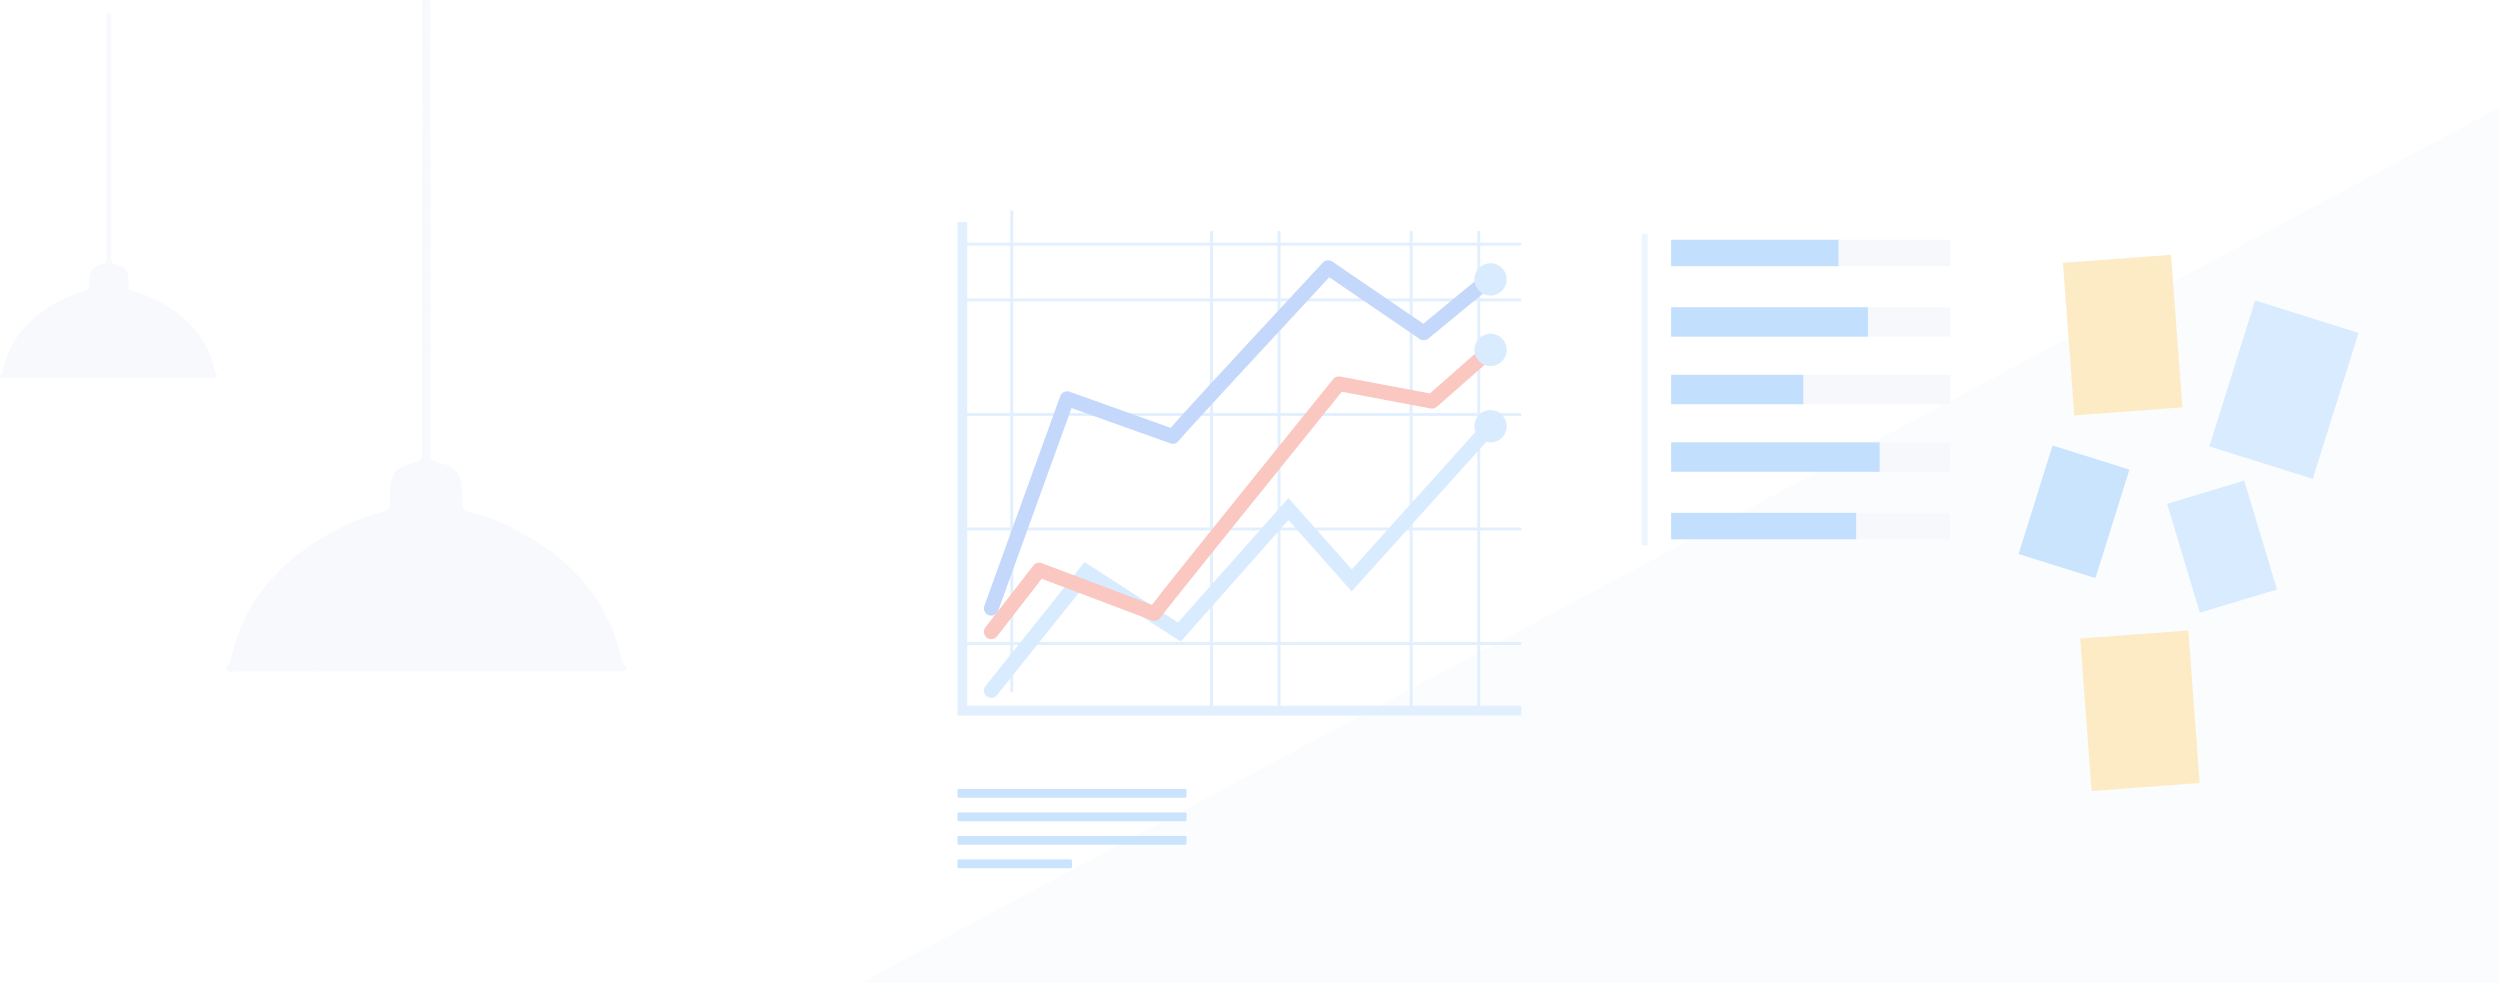 <svg width="304" height="120" viewBox="0 0 304 120" fill="none" xmlns="http://www.w3.org/2000/svg">
<g opacity="0.3">
<path opacity="0.46" d="M104.642 119.506L303.922 13.08V119.506H104.642Z" fill="#E3E9F6"/>
<path d="M184.908 29.865H116.873C116.861 29.866 116.85 29.861 116.839 29.853C116.828 29.844 116.818 29.831 116.81 29.814C116.801 29.797 116.795 29.777 116.791 29.756C116.786 29.734 116.784 29.71 116.784 29.687C116.784 29.663 116.786 29.64 116.791 29.619C116.795 29.597 116.802 29.577 116.81 29.561C116.819 29.544 116.828 29.531 116.839 29.522C116.85 29.513 116.862 29.508 116.873 29.508H184.908C184.919 29.508 184.931 29.513 184.942 29.522C184.953 29.531 184.962 29.544 184.971 29.561C184.979 29.577 184.985 29.597 184.99 29.619C184.994 29.64 184.997 29.663 184.997 29.687C184.997 29.71 184.995 29.734 184.99 29.756C184.986 29.777 184.979 29.797 184.971 29.814C184.963 29.831 184.953 29.844 184.942 29.853C184.931 29.861 184.919 29.866 184.908 29.865V29.865Z" fill="#9BCAFE"/>
<path d="M184.908 36.651H116.873C116.861 36.651 116.85 36.647 116.839 36.638C116.828 36.629 116.818 36.616 116.81 36.599C116.801 36.583 116.795 36.563 116.791 36.541C116.786 36.519 116.784 36.496 116.784 36.472C116.784 36.425 116.794 36.38 116.81 36.346C116.827 36.312 116.85 36.294 116.873 36.294H184.908C184.931 36.294 184.954 36.312 184.971 36.346C184.987 36.38 184.997 36.425 184.997 36.472C184.997 36.496 184.995 36.519 184.99 36.541C184.986 36.563 184.979 36.583 184.971 36.599C184.963 36.616 184.953 36.629 184.942 36.638C184.931 36.647 184.919 36.651 184.908 36.651Z" fill="#9BCAFE"/>
<path d="M184.908 50.579H116.873C116.85 50.579 116.827 50.56 116.81 50.527C116.794 50.493 116.784 50.448 116.784 50.401C116.784 50.377 116.786 50.353 116.791 50.332C116.795 50.31 116.801 50.29 116.81 50.273C116.818 50.257 116.828 50.243 116.839 50.235C116.85 50.226 116.861 50.221 116.873 50.222H184.908C184.919 50.221 184.931 50.226 184.942 50.235C184.953 50.243 184.963 50.257 184.971 50.273C184.979 50.29 184.986 50.31 184.99 50.332C184.995 50.353 184.997 50.377 184.997 50.401C184.997 50.448 184.987 50.493 184.971 50.527C184.954 50.56 184.931 50.579 184.908 50.579V50.579Z" fill="#9BCAFE"/>
<path d="M184.896 64.506H116.885C116.872 64.509 116.859 64.507 116.847 64.5C116.835 64.492 116.824 64.48 116.814 64.463C116.805 64.446 116.797 64.425 116.792 64.402C116.787 64.379 116.784 64.354 116.784 64.329C116.784 64.303 116.787 64.278 116.792 64.255C116.797 64.232 116.805 64.211 116.814 64.195C116.824 64.178 116.835 64.165 116.847 64.158C116.859 64.15 116.872 64.148 116.885 64.152H184.896C184.909 64.148 184.921 64.15 184.934 64.158C184.946 64.165 184.957 64.178 184.966 64.195C184.976 64.211 184.984 64.232 184.989 64.255C184.994 64.278 184.997 64.303 184.997 64.329C184.997 64.354 184.994 64.379 184.989 64.402C184.984 64.425 184.976 64.446 184.966 64.463C184.957 64.48 184.946 64.492 184.934 64.5C184.921 64.507 184.909 64.509 184.896 64.506V64.506Z" fill="#9BCAFE"/>
<path d="M184.908 78.435H116.873C116.861 78.436 116.85 78.431 116.839 78.422C116.828 78.414 116.818 78.4 116.81 78.384C116.801 78.367 116.795 78.347 116.791 78.326C116.786 78.304 116.784 78.28 116.784 78.257C116.784 78.209 116.794 78.164 116.81 78.13C116.827 78.097 116.85 78.078 116.873 78.078H184.908C184.931 78.078 184.954 78.097 184.971 78.13C184.987 78.164 184.997 78.209 184.997 78.257C184.997 78.28 184.995 78.304 184.99 78.326C184.986 78.347 184.979 78.367 184.971 78.384C184.963 78.4 184.953 78.414 184.942 78.422C184.931 78.431 184.919 78.436 184.908 78.435Z" fill="#9BCAFE"/>
<path d="M123.034 84.15C122.987 84.149 122.942 84.14 122.909 84.123C122.875 84.106 122.856 84.084 122.855 84.061V25.669C122.855 25.657 122.86 25.646 122.869 25.635C122.878 25.624 122.891 25.614 122.908 25.606C122.924 25.598 122.944 25.591 122.966 25.587C122.987 25.582 123.011 25.58 123.034 25.58C123.058 25.58 123.081 25.582 123.103 25.586C123.125 25.591 123.144 25.597 123.161 25.606C123.178 25.614 123.191 25.624 123.2 25.635C123.209 25.646 123.213 25.657 123.213 25.669V84.061C123.213 84.084 123.194 84.107 123.16 84.124C123.127 84.14 123.081 84.15 123.034 84.15V84.15Z" fill="#9BCAFE"/>
<path d="M147.319 86.293C147.272 86.292 147.227 86.283 147.194 86.266C147.161 86.25 147.141 86.227 147.141 86.204V28.169C147.141 28.145 147.159 28.122 147.193 28.106C147.226 28.089 147.272 28.08 147.319 28.08C147.343 28.08 147.366 28.082 147.388 28.086C147.41 28.091 147.43 28.097 147.446 28.105C147.463 28.114 147.476 28.124 147.485 28.134C147.494 28.145 147.498 28.157 147.498 28.169V86.204C147.498 86.216 147.493 86.227 147.484 86.238C147.475 86.249 147.462 86.258 147.445 86.267C147.429 86.275 147.409 86.281 147.388 86.286C147.366 86.29 147.343 86.293 147.319 86.293V86.293Z" fill="#9BCAFE"/>
<path d="M155.533 86.293C155.486 86.292 155.441 86.283 155.408 86.266C155.374 86.25 155.355 86.227 155.354 86.204V28.169C155.354 28.145 155.373 28.122 155.407 28.106C155.44 28.089 155.486 28.08 155.533 28.08C155.557 28.08 155.58 28.082 155.602 28.086C155.624 28.091 155.644 28.097 155.66 28.105C155.677 28.114 155.69 28.124 155.699 28.134C155.708 28.145 155.712 28.157 155.712 28.169V86.204C155.712 86.216 155.707 86.227 155.698 86.238C155.689 86.249 155.676 86.258 155.659 86.267C155.643 86.275 155.623 86.281 155.601 86.286C155.58 86.29 155.557 86.293 155.533 86.293V86.293Z" fill="#9BCAFE"/>
<path d="M171.604 86.293C171.557 86.293 171.512 86.283 171.478 86.267C171.445 86.25 171.426 86.227 171.426 86.204V28.169C171.426 28.145 171.445 28.122 171.478 28.106C171.512 28.089 171.557 28.08 171.604 28.08C171.652 28.08 171.697 28.089 171.731 28.106C171.764 28.122 171.783 28.145 171.783 28.169V86.204C171.783 86.227 171.764 86.25 171.731 86.267C171.697 86.283 171.652 86.293 171.604 86.293V86.293Z" fill="#9BCAFE"/>
<path d="M179.818 86.293C179.771 86.293 179.725 86.283 179.692 86.267C179.658 86.25 179.64 86.227 179.64 86.204V28.169C179.64 28.145 179.658 28.122 179.692 28.106C179.725 28.089 179.771 28.08 179.818 28.08C179.866 28.08 179.911 28.089 179.944 28.106C179.978 28.122 179.997 28.145 179.997 28.169V86.204C179.997 86.227 179.978 86.25 179.944 86.267C179.911 86.283 179.866 86.293 179.818 86.293V86.293Z" fill="#9BCAFE"/>
<path d="M184.997 87.007H116.427V27.008H117.609V85.824H184.997V87.007Z" fill="#9BCAFE"/>
<path d="M120.533 84.864C120.365 84.864 120.201 84.817 120.058 84.728C119.916 84.639 119.802 84.513 119.729 84.362C119.657 84.212 119.628 84.044 119.647 83.878C119.666 83.713 119.731 83.555 119.836 83.425L131.885 68.346L143.247 75.697L156.673 60.558L164.376 69.241L180.607 51.205C180.768 51.041 180.986 50.944 181.216 50.937C181.446 50.929 181.671 51.01 181.842 51.162C182.014 51.315 182.12 51.528 182.137 51.756C182.154 51.985 182.082 52.211 181.936 52.388L164.362 71.911L156.673 63.24L143.576 78.019L132.277 70.712L121.236 84.528C121.152 84.633 121.045 84.718 120.923 84.776C120.801 84.834 120.668 84.864 120.533 84.864V84.864Z" fill="#81BCFD"/>
<path d="M182.708 53.142C182.967 52.853 183.136 52.494 183.191 52.109C183.247 51.725 183.187 51.333 183.019 50.982C182.852 50.631 182.584 50.338 182.25 50.14C181.916 49.942 181.53 49.847 181.142 49.867C180.754 49.888 180.381 50.023 180.07 50.256C179.759 50.489 179.524 50.809 179.395 51.175C179.265 51.542 179.248 51.938 179.344 52.315C179.44 52.691 179.645 53.031 179.934 53.29C180.322 53.638 180.832 53.818 181.352 53.79C181.872 53.763 182.359 53.53 182.708 53.142V53.142Z" fill="#81BCFD"/>
<path d="M120.532 77.721C120.365 77.721 120.202 77.675 120.061 77.587C119.919 77.499 119.805 77.373 119.732 77.224C119.659 77.075 119.629 76.908 119.646 76.743C119.663 76.577 119.726 76.42 119.827 76.288L125.658 68.768C125.775 68.617 125.937 68.508 126.121 68.456C126.305 68.404 126.5 68.413 126.679 68.481L140.075 73.546C141.389 71.831 145.951 66.102 162.115 46.105C162.216 45.98 162.349 45.884 162.501 45.828C162.652 45.773 162.815 45.759 162.974 45.789L173.875 47.842L180.66 41.873C180.747 41.796 180.85 41.736 180.96 41.699C181.071 41.661 181.188 41.645 181.305 41.653C181.422 41.66 181.536 41.69 181.641 41.742C181.746 41.793 181.84 41.865 181.917 41.952C181.994 42.04 182.054 42.142 182.092 42.252C182.129 42.363 182.145 42.48 182.138 42.596C182.13 42.713 182.1 42.827 182.049 42.932C181.997 43.037 181.925 43.13 181.838 43.208L174.721 49.463C174.62 49.553 174.499 49.619 174.367 49.655C174.236 49.691 174.098 49.696 173.964 49.67L163.163 47.635C154.515 58.336 141.806 74.106 141.136 75.058C141.03 75.239 140.863 75.377 140.665 75.447C140.466 75.517 140.249 75.515 140.052 75.44L126.671 70.378L121.245 77.377C121.161 77.485 121.052 77.573 120.929 77.633C120.805 77.692 120.669 77.723 120.532 77.721V77.721Z" fill="#ED442E"/>
<path d="M182.545 44.018C182.837 43.761 183.046 43.423 183.145 43.048C183.245 42.673 183.231 42.276 183.106 41.908C182.98 41.541 182.748 41.219 182.44 40.983C182.131 40.747 181.759 40.608 181.371 40.583C180.984 40.559 180.597 40.65 180.261 40.844C179.925 41.039 179.655 41.33 179.484 41.678C179.312 42.027 179.249 42.419 179.3 42.804C179.351 43.189 179.516 43.55 179.773 43.842C179.943 44.035 180.15 44.193 180.382 44.307C180.613 44.421 180.865 44.487 181.122 44.504C181.38 44.52 181.638 44.486 181.882 44.402C182.126 44.319 182.352 44.188 182.545 44.018V44.018Z" fill="#81BCFD"/>
<path d="M120.532 74.864C120.389 74.864 120.248 74.83 120.121 74.764C119.994 74.698 119.885 74.602 119.802 74.485C119.72 74.368 119.668 74.232 119.649 74.09C119.63 73.948 119.646 73.804 119.695 73.669L128.925 48.172C129.005 47.951 129.17 47.77 129.383 47.67C129.596 47.569 129.84 47.557 130.062 47.636L142.356 52.029C143.637 50.534 147.704 46.097 160.853 31.937C160.998 31.78 161.195 31.681 161.407 31.657C161.619 31.633 161.833 31.686 162.009 31.806L173.079 39.366L180.708 33.071C180.891 32.932 181.121 32.869 181.35 32.895C181.579 32.922 181.789 33.036 181.936 33.214C182.082 33.392 182.154 33.619 182.137 33.849C182.12 34.079 182.014 34.293 181.842 34.447L173.697 41.169C173.548 41.291 173.363 41.362 173.17 41.371C172.977 41.38 172.787 41.326 172.627 41.217L161.638 33.712C154.436 41.469 144.048 52.7 143.363 53.558C143.254 53.726 143.091 53.853 142.901 53.917C142.711 53.981 142.505 53.979 142.316 53.911L130.298 49.622L121.373 74.276C121.31 74.449 121.196 74.598 121.045 74.703C120.895 74.808 120.716 74.865 120.532 74.864V74.864Z" fill="#397CF2"/>
<path d="M182.497 35.488C182.796 35.241 183.016 34.91 183.128 34.538C183.24 34.166 183.239 33.769 183.125 33.398C183.011 33.026 182.79 32.697 182.489 32.451C182.188 32.205 181.821 32.054 181.434 32.017C181.047 31.98 180.658 32.059 180.316 32.243C179.974 32.427 179.694 32.708 179.512 33.051C179.33 33.395 179.254 33.784 179.293 34.171C179.332 34.557 179.485 34.923 179.732 35.223C180.064 35.625 180.541 35.878 181.06 35.928C181.578 35.977 182.095 35.819 182.497 35.488V35.488Z" fill="#81BCFD"/>
<path d="M237.138 29.151H203.21V32.365H237.138V29.151Z" fill="#E3E9F6"/>
<path d="M223.567 29.151H203.21V32.365H223.567V29.151Z" fill="#3694FC"/>
<path d="M237.138 37.365H203.21V40.937H237.138V37.365Z" fill="#E3E9F6"/>
<path d="M227.138 37.365H203.21V40.937H227.138V37.365Z" fill="#3694FC"/>
<path d="M237.138 45.579H203.21V49.151H237.138V45.579Z" fill="#E3E9F6"/>
<path d="M219.281 45.579H203.21V49.151H219.281V45.579Z" fill="#3694FC"/>
<path d="M237.138 53.794H203.21V57.365H237.138V53.794Z" fill="#E3E9F6"/>
<path d="M228.567 53.794H203.21V57.365H228.567V53.794Z" fill="#3694FC"/>
<path d="M237.138 62.364H203.21V65.579H237.138V62.364Z" fill="#E3E9F6"/>
<path d="M225.71 62.364H203.21V65.579H225.71V62.364Z" fill="#3694FC"/>
<path d="M200.353 28.437H199.639V66.293H200.353V28.437Z" fill="#C3DFFE"/>
<path d="M144.104 95.935H116.607C116.508 95.935 116.427 96.002 116.427 96.085V96.857C116.427 96.939 116.508 97.007 116.607 97.007H144.104C144.203 97.007 144.284 96.939 144.284 96.857V96.085C144.284 96.002 144.203 95.935 144.104 95.935Z" fill="#52A3FC"/>
<path d="M144.104 98.792H116.607C116.508 98.792 116.427 98.859 116.427 98.942V99.714C116.427 99.797 116.508 99.864 116.607 99.864H144.104C144.203 99.864 144.284 99.797 144.284 99.714V98.942C144.284 98.859 144.203 98.792 144.104 98.792Z" fill="#52A3FC"/>
<path d="M144.104 101.649H116.607C116.508 101.649 116.427 101.716 116.427 101.799V102.571C116.427 102.654 116.508 102.721 116.607 102.721H144.104C144.203 102.721 144.284 102.654 144.284 102.571V101.799C144.284 101.716 144.203 101.649 144.104 101.649Z" fill="#52A3FC"/>
<path d="M130.175 104.506H116.607C116.508 104.506 116.427 104.573 116.427 104.656V105.428C116.427 105.511 116.508 105.578 116.607 105.578H130.175C130.275 105.578 130.355 105.511 130.355 105.428V104.656C130.355 104.573 130.275 104.506 130.175 104.506Z" fill="#52A3FC"/>
<path d="M263.995 30.982L250.854 31.96L252.236 50.511L265.377 49.532L263.995 30.982Z" fill="#F8BC3F"/>
<path d="M286.798 40.477L274.223 36.536L268.66 54.287L281.235 58.228L286.798 40.477Z" fill="#81BCFD"/>
<path d="M266.098 76.66L252.957 77.639L254.338 96.19L267.48 95.211L266.098 76.66Z" fill="#F8BC3F"/>
<path d="M258.939 57.101L249.59 54.172L245.455 67.368L254.803 70.297L258.939 57.101Z" fill="#52A3FC"/>
<path d="M272.899 58.437L263.518 61.258L267.501 74.501L276.882 71.68L272.899 58.437Z" fill="#81BCFD"/>
</g>
<path d="M51.314 0.103C51.659 -0.123 52.005 0.091 52.351 0.103C52.338 3.991 52.316 7.879 52.316 11.767C52.316 14.771 52.359 17.775 52.361 20.778C52.367 32.182 52.364 43.587 52.349 54.991C52.349 55.787 52.502 56.136 53.373 56.288C55.344 56.627 56.177 57.735 56.219 59.745C56.225 60.003 56.232 60.263 56.235 60.522C56.25 62.02 56.235 62.064 57.603 62.407C60.63 63.166 63.328 64.608 65.904 66.316C68.957 68.333 71.46 70.877 73.277 74.071C74.295 75.847 75.034 77.77 75.468 79.771C75.561 80.199 75.545 80.658 76.011 80.99C76.331 81.218 76.145 81.57 75.736 81.63C75.431 81.674 75.115 81.647 74.805 81.647H39.545C35.852 81.647 32.16 81.645 28.468 81.642C28.151 81.642 27.749 81.797 27.551 81.413C27.353 81.028 27.749 80.924 27.948 80.713C28.073 80.581 28.075 80.326 28.117 80.124C29.211 74.774 32.108 70.582 36.391 67.294C39.496 64.904 43.043 63.151 46.828 62.137C47.277 62.015 47.479 61.839 47.439 61.354C47.396 60.838 47.427 60.317 47.428 59.799C47.428 57.739 48.246 56.663 50.293 56.29C51.131 56.139 51.332 55.846 51.33 55.017C51.298 44.126 51.295 33.235 51.32 22.344C51.328 19.151 51.38 15.953 51.361 12.763C51.34 8.54 51.375 4.319 51.314 0.103Z" fill="#E3E9F6" fill-opacity="0.3"/>
<path d="M12.947 1.595C13.133 1.473 13.319 1.588 13.51 1.595C13.504 3.709 13.491 5.823 13.491 7.937C13.491 9.569 13.515 11.202 13.516 12.835C13.519 19.035 13.517 25.236 13.509 31.436C13.509 31.868 13.592 32.059 14.068 32.14C15.139 32.327 15.592 32.927 15.615 34.02C15.615 34.161 15.622 34.299 15.623 34.442C15.631 35.257 15.623 35.28 16.368 35.466C18.013 35.879 19.48 36.663 20.881 37.59C22.54 38.686 23.901 40.07 24.884 41.805C25.438 42.771 25.84 43.816 26.076 44.904C26.126 45.137 26.117 45.386 26.37 45.567C26.545 45.692 26.444 45.882 26.222 45.915C26.053 45.93 25.884 45.933 25.715 45.924H6.55C4.542 45.924 2.534 45.924 0.528 45.924C0.355 45.924 0.137 46.009 0.03 45.8C-0.078 45.59 0.137 45.534 0.245 45.419C0.313 45.347 0.314 45.209 0.339 45.099C0.933 42.191 2.508 39.911 4.837 38.124C6.526 36.824 8.456 35.871 10.515 35.32C10.759 35.254 10.869 35.158 10.847 34.894C10.824 34.615 10.841 34.335 10.841 34.049C10.841 32.932 11.286 32.344 12.399 32.141C12.854 32.059 12.964 31.9 12.963 31.449C12.945 25.528 12.943 19.607 12.957 13.685C12.957 11.949 12.99 10.211 12.979 8.473C12.961 6.18 12.984 3.887 12.947 1.595Z" fill="#E3E9F6" fill-opacity="0.3"/>
</svg>
